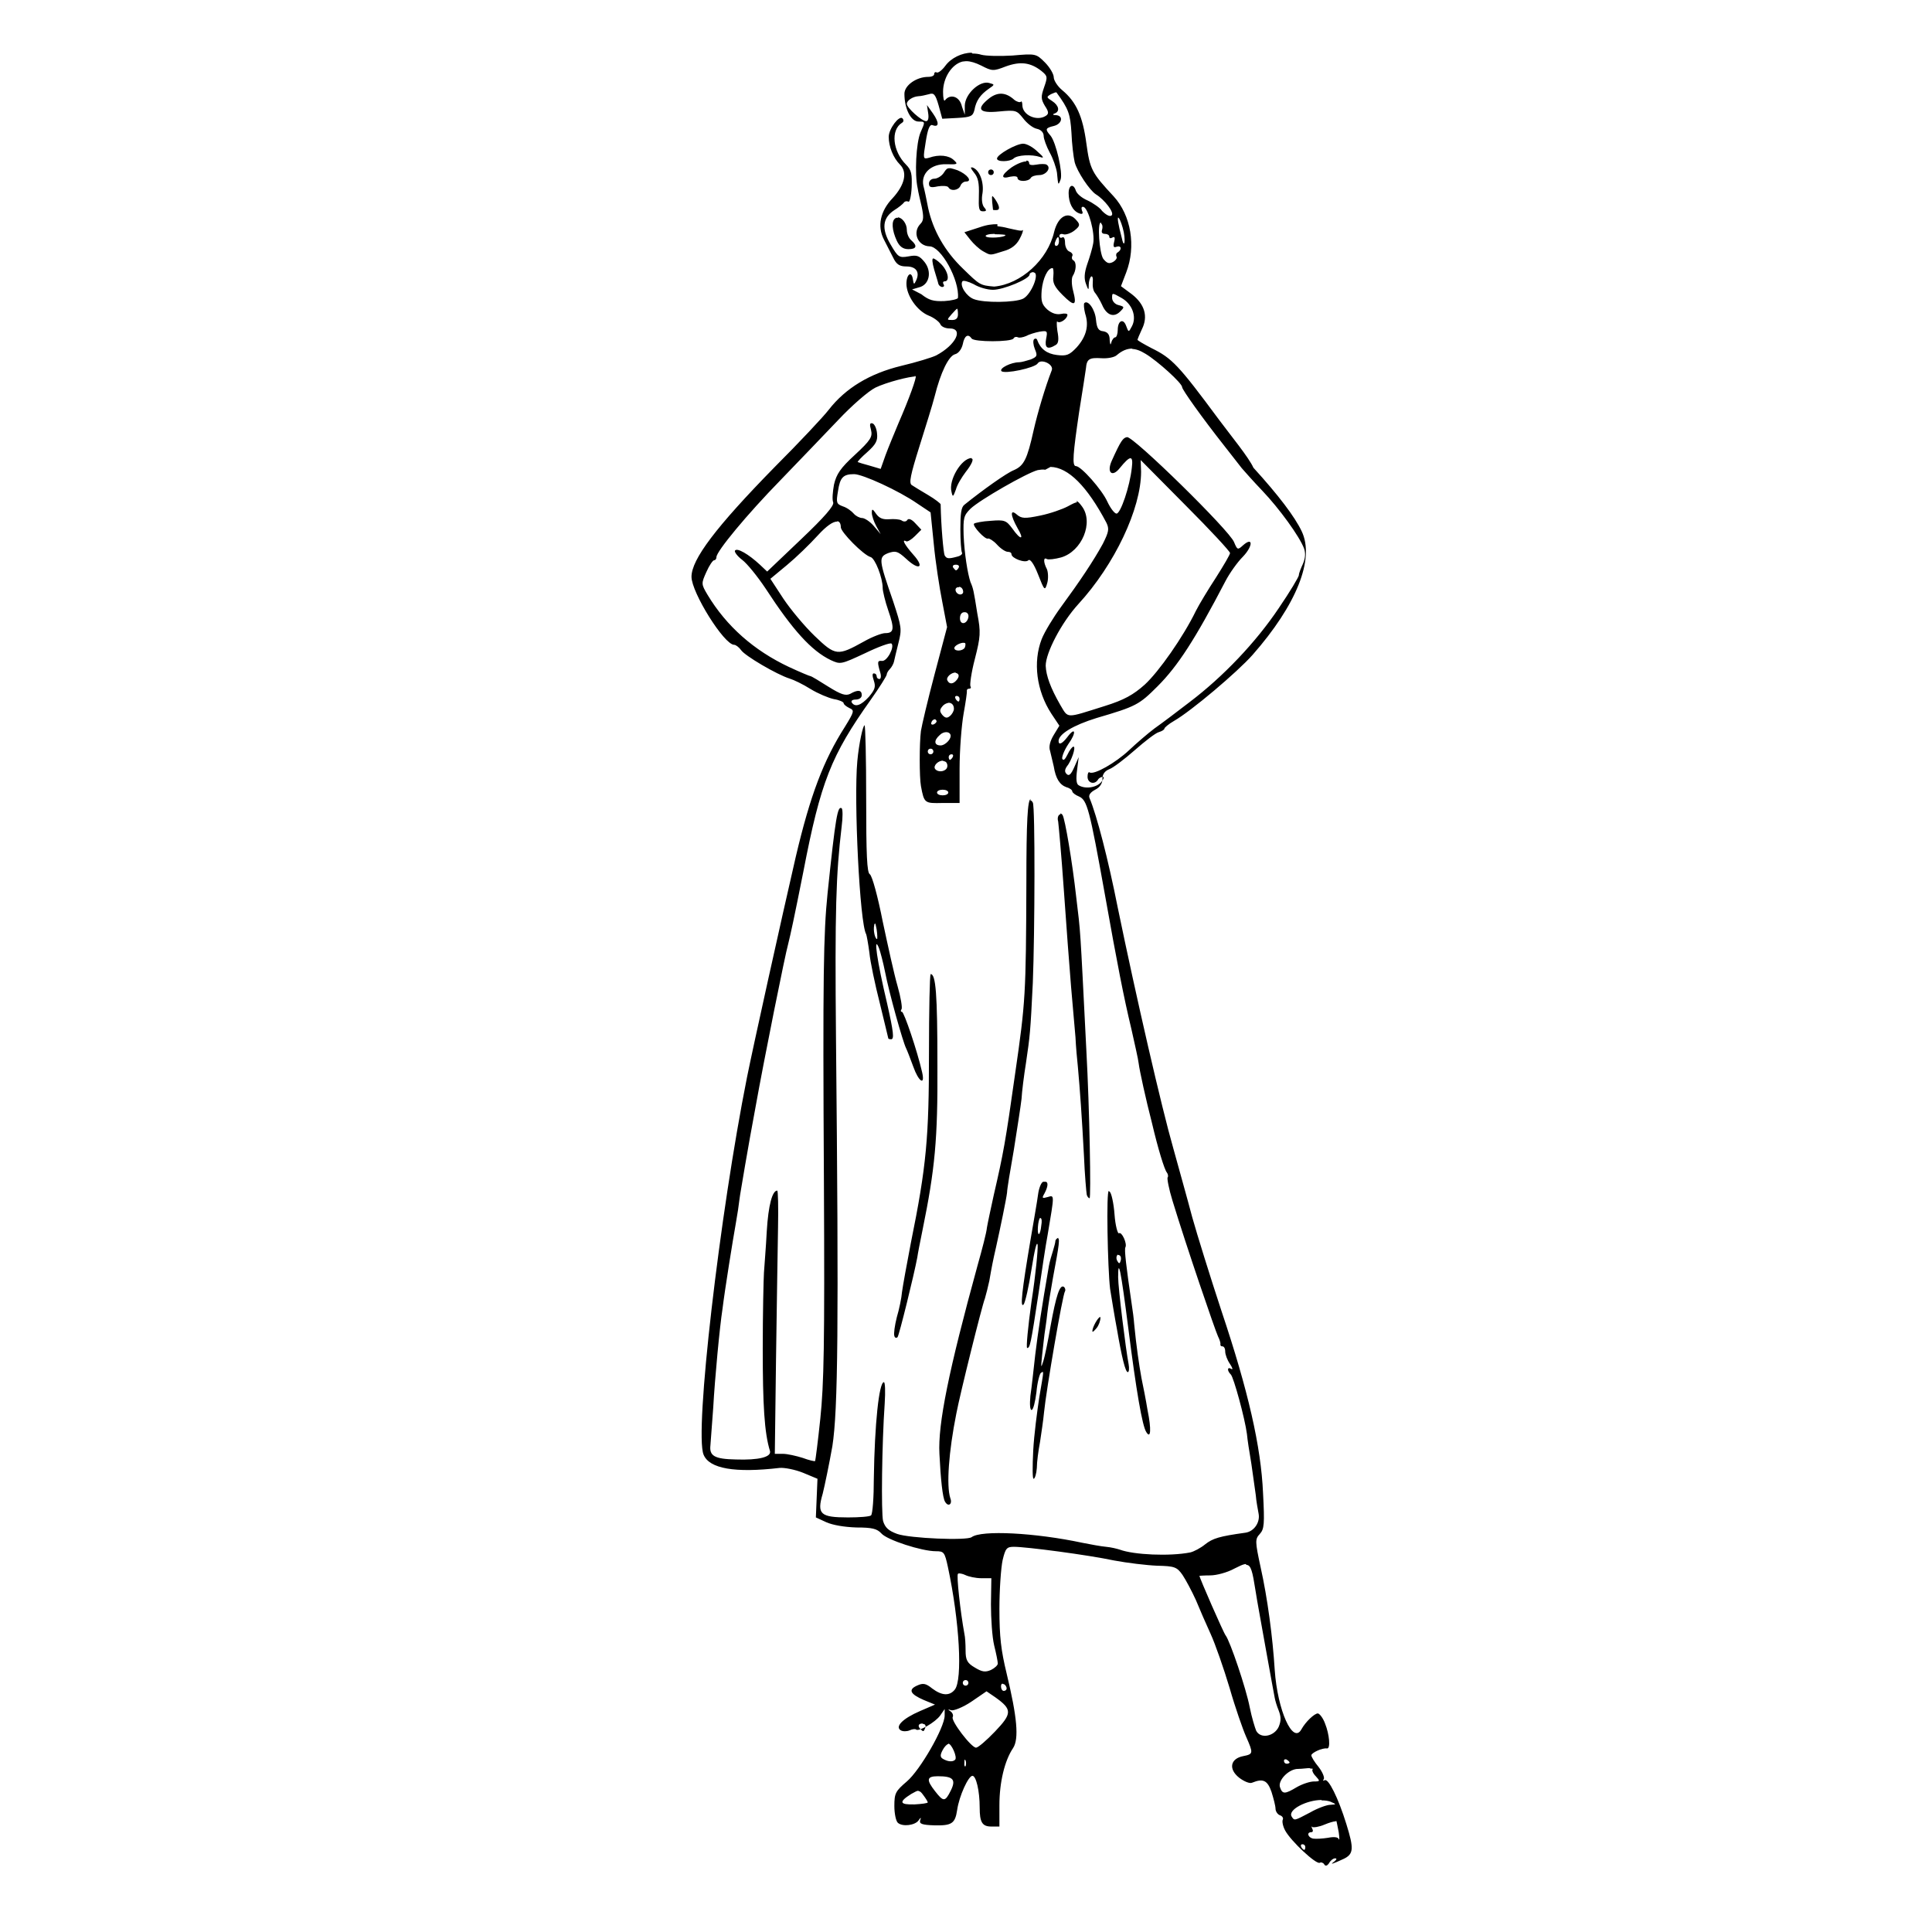 <?xml version="1.0" encoding="UTF-8" standalone="no"?>
<!-- Created with Inkscape (http://www.inkscape.org/) -->
<svg xmlns:dc="http://purl.org/dc/elements/1.1/" xmlns:cc="http://creativecommons.org/ns#" xmlns:rdf="http://www.w3.org/1999/02/22-rdf-syntax-ns#" xmlns:svg="http://www.w3.org/2000/svg" xmlns="http://www.w3.org/2000/svg" version="1.1" width="100%" height="100%" viewBox="0 0 48 48" id="svg10493">
<defs id="defs10495" />
<path d="m 24.14,1.31 c -0.24,0.00 -0.51,0.13 -0.65,0.32 -0.08,0.11 -0.18,0.19 -0.22,0.17 -0.03,-0.02 -0.06,-0.00 -0.06,0.04 0,0.04 -0.06,0.07 -0.15,0.07 -0.29,0 -0.59,0.21 -0.59,0.42 0,0.37 0.16,0.69 0.35,0.69 0.17,0 0.17,0.00 0.05,0.27 -0.11,0.26 -0.15,1.04 -0.07,1.39 0.01,0.08 0.06,0.29 0.10,0.46 0.05,0.24 0.05,0.34 -0.03,0.42 -0.21,0.21 -0.07,0.55 0.22,0.56 0.29,0.00 0.75,0.84 0.71,1.28 -0.00,0.03 -0.16,0.07 -0.34,0.08 -0.27,0.01 -0.38,-0.02 -0.57,-0.17 L 22.66,7.19 22.83,7.14 C 23.09,7.08 23.16,6.75 22.97,6.51 22.84,6.35 22.78,6.33 22.57,6.37 22.34,6.41 22.31,6.39 22.13,6.08 21.89,5.68 21.93,5.41 22.22,5.22 c 0.10,-0.06 0.21,-0.15 0.24,-0.19 0.02,-0.03 0.07,-0.04 0.11,-0.02 0.03,0.02 0.07,-0.14 0.08,-0.36 0.01,-0.32 -0.00,-0.42 -0.14,-0.56 -0.33,-0.33 -0.39,-0.86 -0.10,-1.04 0.04,-0.02 0.05,-0.07 0.01,-0.11 -0.08,-0.08 -0.34,0.26 -0.34,0.46 0,0.24 0.11,0.52 0.28,0.69 0.19,0.19 0.12,0.50 -0.18,0.83 -0.31,0.32 -0.39,0.70 -0.22,1.03 0.06,0.12 0.17,0.33 0.23,0.45 0.08,0.17 0.16,0.22 0.33,0.22 0.24,0 0.34,0.14 0.24,0.35 -0.05,0.11 -0.06,0.10 -0.08,-0.03 -0.03,-0.22 -0.16,-0.13 -0.16,0.11 4.1e-4,0.29 0.26,0.67 0.55,0.79 0.13,0.05 0.26,0.15 0.29,0.21 0.02,0.06 0.12,0.11 0.23,0.11 0.36,0 0.16,0.41 -0.33,0.67 -0.10,0.05 -0.49,0.17 -0.87,0.26 -0.78,0.19 -1.38,0.55 -1.80,1.09 -0.13,0.17 -0.73,0.81 -1.34,1.42 -1.47,1.50 -2.07,2.30 -2.07,2.73 1.49e-4,0.39 0.81,1.69 1.06,1.69 0.04,0 0.12,0.06 0.17,0.13 0.09,0.14 0.89,0.61 1.21,0.71 0.10,0.03 0.33,0.14 0.52,0.26 0.18,0.11 0.44,0.22 0.58,0.25 0.13,0.02 0.24,0.07 0.24,0.10 0,0.03 0.06,0.08 0.14,0.12 0.13,0.06 0.13,0.08 -0.11,0.47 -0.53,0.83 -0.86,1.70 -1.22,3.23 -0.36,1.56 -1.06,4.72 -1.21,5.47 -0.68,3.41 -1.31,8.83 -1.08,9.38 0.14,0.35 0.78,0.46 1.89,0.33 0.12,-0.01 0.38,0.04 0.58,0.12 l 0.36,0.15 -0.02,0.48 -0.02,0.48 0.26,0.12 c 0.16,0.07 0.44,0.12 0.75,0.13 0.39,0.00 0.51,0.03 0.62,0.15 0.14,0.16 1.00,0.44 1.35,0.44 0.20,0 0.22,0.02 0.30,0.39 0.29,1.35 0.37,2.81 0.17,3.05 -0.13,0.16 -0.32,0.15 -0.56,-0.03 -0.16,-0.13 -0.23,-0.14 -0.38,-0.07 -0.22,0.10 -0.17,0.21 0.18,0.36 l 0.27,0.11 -0.37,0.16 c -0.44,0.19 -0.63,0.39 -0.48,0.48 0.05,0.03 0.15,0.03 0.22,-0.00 0.06,-0.03 0.14,-0.04 0.16,-0.02 0.06,0.06 0.48,-0.18 0.60,-0.35 l 0.11,-0.16 0,0.16 c 0,0.30 -0.61,1.36 -0.94,1.64 -0.28,0.24 -0.31,0.29 -0.31,0.61 0,0.19 0.04,0.38 0.09,0.42 0.12,0.10 0.42,0.06 0.51,-0.06 0.06,-0.09 0.07,-0.08 0.04,0.00 -0.02,0.08 0.04,0.11 0.35,0.12 0.43,0.01 0.52,-0.04 0.57,-0.38 0.05,-0.35 0.28,-0.85 0.38,-0.85 0.09,0 0.18,0.37 0.18,0.79 0.00,0.36 0.06,0.47 0.29,0.47 l 0.20,0 0.00,-0.53 c 0.00,-0.57 0.13,-1.11 0.34,-1.42 0.15,-0.23 0.10,-0.77 -0.16,-1.85 -0.14,-0.58 -0.18,-0.91 -0.18,-1.61 0.00,-0.48 0.04,-1.03 0.08,-1.21 0.07,-0.29 0.10,-0.33 0.28,-0.33 0.31,0 1.83,0.20 2.49,0.34 0.32,0.06 0.81,0.12 1.07,0.13 0.43,0.01 0.49,0.03 0.63,0.23 0.08,0.12 0.23,0.40 0.33,0.62 0.09,0.22 0.26,0.61 0.37,0.85 0.11,0.24 0.32,0.84 0.47,1.34 0.14,0.49 0.33,1.03 0.41,1.21 0.18,0.41 0.18,0.43 -0.07,0.48 -0.32,0.06 -0.38,0.32 -0.10,0.54 0.12,0.09 0.26,0.15 0.32,0.12 0.27,-0.11 0.38,-0.06 0.48,0.23 0.05,0.16 0.10,0.35 0.10,0.42 5.95e-4,0.06 0.05,0.14 0.11,0.16 0.06,0.02 0.09,0.07 0.07,0.11 -0.02,0.04 0.00,0.16 0.06,0.27 0.14,0.26 0.77,0.85 0.86,0.80 0.03,-0.02 0.09,-0.00 0.11,0.04 0.03,0.05 0.07,0.04 0.12,-0.03 0.03,-0.06 0.10,-0.12 0.15,-0.12 0.05,7.27e-4 0.04,0.03 -0.02,0.08 -0.13,0.09 -0.04,0.06 0.24,-0.07 0.24,-0.12 0.25,-0.25 0.06,-0.86 -0.20,-0.65 -0.45,-1.15 -0.54,-1.09 -0.04,0.02 -0.05,0.01 -0.02,-0.03 0.02,-0.04 -0.03,-0.17 -0.13,-0.30 -0.10,-0.12 -0.18,-0.25 -0.18,-0.29 0,-0.06 0.27,-0.19 0.39,-0.17 0.09,0.01 0.06,-0.35 -0.05,-0.62 -0.05,-0.14 -0.14,-0.25 -0.18,-0.25 -0.08,0 -0.30,0.20 -0.41,0.40 -0.21,0.37 -0.59,-0.47 -0.66,-1.48 -0.05,-0.81 -0.18,-1.79 -0.35,-2.55 -0.14,-0.65 -0.14,-0.70 -0.02,-0.83 0.11,-0.12 0.12,-0.25 0.08,-1.01 -0.05,-1.16 -0.37,-2.55 -1.03,-4.52 -0.28,-0.85 -0.61,-1.91 -0.73,-2.34 -0.11,-0.42 -0.33,-1.20 -0.47,-1.71 -0.29,-1.01 -0.92,-3.75 -1.38,-5.98 -0.24,-1.21 -0.52,-2.29 -0.70,-2.72 -0.03,-0.07 0.01,-0.14 0.14,-0.21 0.12,-0.06 0.18,-0.16 0.18,-0.27 0,-0.11 0.05,-0.19 0.17,-0.24 0.09,-0.03 0.38,-0.25 0.63,-0.47 0.25,-0.22 0.52,-0.43 0.60,-0.45 0.07,-0.02 0.14,-0.06 0.14,-0.09 0,-0.02 0.10,-0.11 0.24,-0.19 0.42,-0.24 1.57,-1.21 1.95,-1.64 1.09,-1.24 1.55,-2.38 1.22,-3.07 -0.17,-0.36 -0.58,-0.90 -1.20,-1.58 C 31.03,11.37 30.57,10.81 30.28,10.42 29.28,9.07 29.12,8.90 28.61,8.65 28.42,8.55 28.26,8.46 28.26,8.44 c 0,-0.01 0.05,-0.13 0.11,-0.26 0.16,-0.32 0.07,-0.62 -0.25,-0.87 L 27.85,7.11 27.98,6.77 C 28.23,6.12 28.10,5.35 27.67,4.88 27.12,4.29 27.08,4.21 26.99,3.56 26.90,2.89 26.74,2.53 26.39,2.24 26.28,2.15 26.18,2.00 26.18,1.92 c 0,-0.08 -0.10,-0.25 -0.22,-0.37 -0.22,-0.22 -0.23,-0.22 -0.81,-0.17 -0.32,0.02 -0.66,0.01 -0.77,-0.02 -0.06,-0.02 -0.14,-0.03 -0.22,-0.03 z m -0.13,0.21 c 0.10,0.00 0.23,0.04 0.37,0.11 0.27,0.14 0.30,0.14 0.61,0.02 0.36,-0.13 0.61,-0.10 0.88,0.11 0.16,0.13 0.16,0.15 0.07,0.41 -0.08,0.23 -0.08,0.29 0.02,0.46 0.10,0.15 0.10,0.20 0.02,0.25 -0.22,0.14 -0.58,-0.02 -0.58,-0.27 0,-0.07 -0.02,-0.11 -0.04,-0.08 -0.02,0.02 -0.10,0.00 -0.16,-0.05 -0.21,-0.19 -0.41,-0.20 -0.62,-0.04 -0.34,0.27 -0.26,0.38 0.24,0.33 0.42,-0.04 0.44,-0.03 0.60,0.17 0.09,0.12 0.24,0.24 0.34,0.26 0.10,0.02 0.17,0.09 0.17,0.18 0,0.07 0.07,0.26 0.15,0.41 0.08,0.14 0.16,0.37 0.18,0.50 0.03,0.32 0.03,0.33 0.09,0.17 0.06,-0.16 -0.11,-0.92 -0.25,-1.09 -0.14,-0.16 -0.13,-0.19 0.08,-0.24 0.21,-0.05 0.25,-0.26 0.05,-0.27 -0.07,-0.00 -0.09,-0.02 -0.03,-0.04 0.14,-0.05 0.11,-0.20 -0.06,-0.31 -0.14,-0.09 -0.15,-0.10 -0.03,-0.17 0.07,-0.03 0.13,-0.06 0.14,-0.04 0.30,0.41 0.34,0.53 0.37,1.00 0.01,0.27 0.05,0.60 0.08,0.73 0.06,0.23 0.37,0.70 0.53,0.80 0.21,0.13 0.46,0.45 0.39,0.52 -0.04,0.04 -0.13,-0.00 -0.24,-0.11 C 27.34,5.17 27.15,5.04 27.02,4.98 26.88,4.92 26.76,4.82 26.73,4.74 c -0.06,-0.19 -0.18,-0.15 -0.18,0.06 0,0.24 0.10,0.44 0.26,0.50 0.08,0.03 0.11,0.01 0.07,-0.07 -0.02,-0.07 -0.01,-0.10 0.04,-0.09 0.12,0.04 0.29,0.65 0.24,0.91 -0.02,0.12 -0.09,0.35 -0.15,0.52 -0.07,0.21 -0.08,0.35 -0.03,0.48 0.06,0.17 0.07,0.17 0.07,0.02 0.00,-0.08 0.03,-0.18 0.06,-0.20 0.03,-0.02 0.05,0.04 0.04,0.14 -0.01,0.10 0.01,0.22 0.06,0.27 0.04,0.05 0.12,0.18 0.17,0.29 0.11,0.26 0.29,0.33 0.45,0.17 0.11,-0.11 0.11,-0.12 -0.04,-0.16 -0.09,-0.02 -0.16,-0.10 -0.16,-0.18 0,-0.13 0.00,-0.13 0.23,-0.00 0.27,0.15 0.39,0.47 0.26,0.71 -0.08,0.15 -0.08,0.15 -0.14,-0.01 -0.07,-0.20 -0.21,-0.14 -0.21,0.10 0,0.09 -0.03,0.18 -0.06,0.18 -0.03,0 -0.08,0.05 -0.10,0.13 -0.02,0.08 -0.03,0.05 -0.04,-0.06 -0.00,-0.14 -0.05,-0.20 -0.16,-0.22 -0.12,-0.01 -0.16,-0.08 -0.18,-0.28 -0.02,-0.26 -0.20,-0.51 -0.29,-0.42 -0.02,0.02 -0.01,0.14 0.02,0.26 0.10,0.30 0.03,0.57 -0.21,0.84 -0.18,0.19 -0.25,0.22 -0.49,0.19 -0.25,-0.03 -0.41,-0.15 -0.49,-0.37 -0.01,-0.04 -0.05,-0.05 -0.08,-0.02 -0.03,0.03 -0.02,0.14 0.02,0.24 0.07,0.17 0.06,0.19 -0.10,0.26 -0.10,0.03 -0.23,0.07 -0.29,0.07 -0.20,0 -0.50,0.15 -0.44,0.22 0.08,0.08 0.83,-0.08 0.90,-0.19 0.08,-0.13 0.41,0.02 0.35,0.17 -0.16,0.41 -0.35,1.05 -0.45,1.49 -0.16,0.72 -0.24,0.88 -0.49,0.99 -0.18,0.07 -0.77,0.49 -1.23,0.86 -0.08,0.06 -0.10,0.22 -0.10,0.61 0.00,0.28 0.02,0.55 0.04,0.58 0.02,0.03 -0.03,0.08 -0.12,0.10 -0.22,0.06 -0.26,0.05 -0.31,-0.03 -0.03,-0.06 -0.09,-0.72 -0.10,-1.27 -6.78e-4,-0.02 -0.14,-0.13 -0.31,-0.23 -0.17,-0.10 -0.35,-0.21 -0.41,-0.25 -0.07,-0.05 -0.03,-0.25 0.19,-0.95 0.15,-0.48 0.33,-1.05 0.38,-1.25 0.15,-0.60 0.35,-1.01 0.51,-1.05 0.08,-0.02 0.16,-0.12 0.19,-0.25 0.04,-0.21 0.13,-0.27 0.22,-0.14 0.06,0.09 0.98,0.09 1.04,-0.00 0.02,-0.04 0.07,-0.05 0.11,-0.03 0.03,0.02 0.13,0.00 0.20,-0.03 0.07,-0.04 0.23,-0.09 0.34,-0.11 0.19,-0.03 0.20,-0.02 0.16,0.18 -0.04,0.22 0.03,0.28 0.24,0.15 0.07,-0.04 0.08,-0.14 0.04,-0.35 -0.02,-0.15 -0.02,-0.26 0.00,-0.23 0.06,0.06 0.25,-0.07 0.25,-0.17 0,-0.03 -0.07,-0.04 -0.16,-0.02 -0.11,0.02 -0.22,-0.01 -0.34,-0.11 -0.14,-0.13 -0.16,-0.21 -0.14,-0.48 0.03,-0.30 0.15,-0.55 0.27,-0.55 0.02,0 0.03,0.09 0.02,0.20 -0.02,0.16 0.02,0.26 0.23,0.47 0.30,0.30 0.36,0.27 0.26,-0.11 -0.04,-0.15 -0.04,-0.31 -0.01,-0.36 0.09,-0.14 0.10,-0.34 0.02,-0.39 -0.04,-0.02 -0.05,-0.07 -0.03,-0.11 0.02,-0.03 -0.00,-0.08 -0.07,-0.11 -0.06,-0.02 -0.11,-0.12 -0.11,-0.22 0,-0.10 -0.03,-0.16 -0.07,-0.13 -0.04,0.02 -0.07,0.00 -0.07,-0.04 0,-0.04 0.04,-0.06 0.10,-0.04 0.05,0.02 0.18,-0.02 0.27,-0.09 0.14,-0.11 0.15,-0.15 0.06,-0.25 -0.20,-0.25 -0.46,-0.12 -0.56,0.28 -0.16,0.70 -0.83,1.30 -1.49,1.36 C 24.35,7.09 24.34,7.08 23.93,6.68 23.47,6.24 23.18,5.72 23.06,5.17 23.02,4.96 22.97,4.72 22.94,4.61 c -0.06,-0.30 0.19,-0.54 0.57,-0.53 0.28,0.01 0.30,0.00 0.19,-0.10 -0.12,-0.12 -0.37,-0.15 -0.62,-0.06 -0.15,0.04 -0.15,0.03 -0.08,-0.40 0.05,-0.32 0.10,-0.44 0.17,-0.41 0.16,0.06 0.17,-0.06 0.01,-0.29 l -0.15,-0.21 0.03,0.20 c 0.02,0.12 1.94e-4,0.20 -0.05,0.20 -0.11,0 -0.48,-0.33 -0.48,-0.43 0,-0.08 0.14,-0.18 0.29,-0.19 0.06,-0.00 0.18,-0.03 0.26,-0.05 0.12,-0.04 0.16,-0.00 0.24,0.28 l 0.09,0.33 0.38,-0.02 c 0.33,-0.02 0.38,-0.04 0.42,-0.20 0.04,-0.23 0.15,-0.38 0.35,-0.52 0.16,-0.11 0.16,-0.11 0.01,-0.15 -0.23,-0.06 -0.59,0.27 -0.60,0.56 l -0.00,0.23 -0.07,-0.20 C 23.84,2.38 23.60,2.33 23.48,2.49 23.45,2.53 23.43,2.44 23.43,2.28 23.43,1.94 23.64,1.60 23.91,1.53 c 0.02,-0.00 0.06,-0.01 0.09,-0.01 z m 1.41,2.05 c -0.17,0 -0.65,0.27 -0.65,0.37 0,0.09 0.32,0.08 0.41,-0.00 0.09,-0.09 0.45,-0.11 0.66,-0.04 0.11,0.04 0.09,0.00 -0.06,-0.13 C 25.67,3.66 25.51,3.57 25.42,3.57 z m 0.08,0.44 c -0.08,-0.00 -0.22,0.05 -0.37,0.15 -0.26,0.19 -0.28,0.30 -0.03,0.23 0.11,-0.02 0.18,-0.01 0.18,0.03 0,0.10 0.27,0.10 0.33,0.00 0.02,-0.04 0.12,-0.07 0.21,-0.07 0.17,0 0.31,-0.18 0.18,-0.26 -0.03,-0.02 -0.15,-0.02 -0.25,0.00 -0.11,0.02 -0.18,0.01 -0.18,-0.03 0,-0.04 -0.02,-0.07 -0.07,-0.07 z m -1.37,0.15 c -0.02,0.00 -0.00,0.04 0.07,0.13 0.10,0.12 0.13,0.25 0.12,0.56 -0.01,0.33 0.00,0.40 0.10,0.40 0.09,0 0.10,-0.02 0.03,-0.10 -0.05,-0.06 -0.07,-0.20 -0.04,-0.35 0.04,-0.27 -0.07,-0.58 -0.25,-0.64 -0.02,-0.00 -0.03,-0.00 -0.04,-0.00 z m -0.55,0.02 c -0.05,0.00 -0.08,0.03 -0.13,0.11 -0.05,0.08 -0.16,0.15 -0.24,0.15 -0.07,0 -0.13,0.05 -0.13,0.12 0,0.09 0.04,0.11 0.22,0.07 0.12,-0.02 0.24,-0.01 0.26,0.02 0.06,0.11 0.25,0.08 0.30,-0.03 0.02,-0.06 0.08,-0.11 0.14,-0.11 0.17,0 0.03,-0.18 -0.21,-0.28 -0.08,-0.03 -0.13,-0.04 -0.17,-0.05 -0.00,-8e-4 -0.01,-9.44e-4 -0.02,-4.46e-4 z m 1.04,0.03 c -0.04,0 -0.07,0.03 -0.07,0.07 0,0.04 0.03,0.07 0.07,0.07 0.04,0 0.07,-0.03 0.07,-0.07 0,-0.04 -0.03,-0.07 -0.07,-0.07 z m 0.03,0.68 c -0.01,0.00 -0.00,0.04 7.28e-4,0.13 0.01,0.09 0.02,0.18 0.02,0.19 0.00,0.01 0.04,0.01 0.08,0.01 0.10,0 0.09,-0.09 -0.02,-0.26 -0.04,-0.06 -0.07,-0.09 -0.08,-0.09 z m -2.34,0.52 c -0.00,-5.95e-4 -0.01,-5.20e-4 -0.02,1.49e-4 -0.01,0.00 -0.03,0.00 -0.04,0.01 -0.11,0.06 -0.09,0.30 0.03,0.56 0.07,0.15 0.16,0.21 0.29,0.21 0.20,0 0.23,-0.08 0.07,-0.22 -0.06,-0.05 -0.11,-0.16 -0.11,-0.26 0,-0.15 -0.11,-0.30 -0.22,-0.31 z m 5.47,0.00 c 0.00,9.44e-4 0.01,0.00 0.02,0.01 0.03,0.04 0.09,0.20 0.12,0.35 0.05,0.28 0.00,0.39 -0.05,0.14 -0.09,-0.34 -0.12,-0.52 -0.08,-0.51 z m -3.00,0.16 c -0.13,-0.00 -0.25,0.01 -0.45,0.08 l -0.37,0.12 0.15,0.19 c 0.08,0.10 0.22,0.23 0.31,0.28 0.20,0.11 0.16,0.11 0.51,0.00 0.19,-0.05 0.32,-0.15 0.40,-0.30 0.06,-0.11 0.10,-0.22 0.08,-0.23 C 25.41,5.76 25.24,5.71 25.05,5.67 24.94,5.64 24.86,5.63 24.78,5.62 z m 2.59,0.00 c 0.00,2.98e-4 0.00,0.00 0.00,0.00 0.02,0.01 0.03,0.08 0.01,0.14 -0.02,0.06 0.00,0.10 0.07,0.10 0.06,0 0.11,0.03 0.11,0.07 0,0.04 0.03,0.05 0.08,0.02 0.05,-0.03 0.07,-0.00 0.04,0.11 -0.03,0.12 -0.01,0.15 0.06,0.12 0.12,-0.04 0.14,0.07 0.03,0.14 -0.04,0.02 -0.05,0.07 -0.03,0.11 0.02,0.03 -0.02,0.09 -0.09,0.13 -0.10,0.05 -0.15,0.03 -0.24,-0.08 -0.10,-0.15 -0.15,-0.91 -0.06,-0.90 z m -2.65,0.25 c 0.14,0 0.26,0.01 0.26,0.02 0,0.06 -0.45,0.09 -0.49,0.03 -0.02,-0.03 0.08,-0.06 0.22,-0.06 z m 1.57,0.07 c 0.01,0 0.02,0.05 0.02,0.11 0,0.06 -0.03,0.11 -0.07,0.11 -0.03,0 -0.05,-0.05 -0.02,-0.11 0.02,-0.06 0.05,-0.11 0.07,-0.11 z m -3.09,0.53 c -0.00,-8.00e-4 -0.01,-6.69e-4 -0.01,1.49e-4 -0.04,0.00 -0.03,0.10 0.02,0.28 0.04,0.14 0.09,0.29 0.10,0.34 0.01,0.05 0.06,0.09 0.10,0.09 0.04,0 0.06,-0.03 0.03,-0.07 -0.02,-0.04 -0.01,-0.07 0.03,-0.07 0.14,0 0.08,-0.27 -0.10,-0.44 -0.08,-0.08 -0.15,-0.12 -0.18,-0.13 z m 2.48,0.35 c 0.16,0 -0.05,0.54 -0.26,0.65 -0.20,0.10 -0.98,0.11 -1.23,0.01 -0.18,-0.07 -0.35,-0.33 -0.28,-0.44 0.02,-0.03 0.14,-0.00 0.28,0.07 0.13,0.08 0.34,0.14 0.48,0.14 0.26,2.97e-4 0.91,-0.27 0.91,-0.38 0,-0.03 0.04,-0.06 0.10,-0.06 z M 23.78,7.67 c 0.01,0 0.02,0.06 0.02,0.14 0,0.09 -0.04,0.14 -0.14,0.14 -0.14,0 -0.14,-0.00 -0.02,-0.14 0.07,-0.08 0.13,-0.14 0.14,-0.14 z m 4.34,1.00 c 0.10,0.00 0.21,0.04 0.34,0.12 0.30,0.18 0.91,0.73 0.91,0.83 0,0.06 0.49,0.75 1.05,1.46 0.17,0.22 0.37,0.47 0.43,0.55 0.06,0.07 0.29,0.33 0.51,0.56 0.42,0.44 0.93,1.14 1.04,1.44 0.04,0.12 0.03,0.24 -0.03,0.38 -0.05,0.11 -0.10,0.23 -0.10,0.28 0,0.04 -0.22,0.41 -0.50,0.82 -0.57,0.85 -1.38,1.70 -2.21,2.33 -0.31,0.24 -0.71,0.54 -0.88,0.66 -0.16,0.12 -0.45,0.37 -0.63,0.54 -0.33,0.31 -0.87,0.62 -0.98,0.55 -0.03,-0.02 -0.05,0.03 -0.05,0.11 0,0.15 0.17,0.21 0.26,0.07 0.02,-0.04 0.08,-0.07 0.12,-0.07 0.04,0 0.02,0.06 -0.04,0.13 -0.12,0.14 -0.40,0.18 -0.56,0.08 -0.06,-0.03 -0.07,-0.16 -0.04,-0.38 l 0.04,-0.32 -0.11,0.25 c -0.08,0.18 -0.13,0.23 -0.19,0.17 -0.05,-0.05 -0.05,-0.10 1.49e-4,-0.18 0.12,-0.14 0.24,-0.50 0.17,-0.50 -0.03,0 -0.10,0.09 -0.15,0.20 -0.06,0.12 -0.10,0.16 -0.13,0.10 -0.01,-0.05 0.05,-0.21 0.15,-0.36 0.21,-0.29 0.18,-0.45 -0.02,-0.18 -0.13,0.17 -0.22,0.21 -0.22,0.10 0,-0.17 0.36,-0.39 0.94,-0.57 0.99,-0.29 1.06,-0.33 1.52,-0.79 0.50,-0.50 0.93,-1.16 1.69,-2.62 0.10,-0.19 0.29,-0.46 0.43,-0.60 0.25,-0.26 0.26,-0.51 0.00,-0.28 -0.13,0.12 -0.14,0.11 -0.22,-0.08 -0.10,-0.28 -2.51,-2.64 -2.66,-2.61 -0.10,0.02 -0.15,0.08 -0.38,0.59 -0.13,0.29 0.01,0.42 0.20,0.18 0.26,-0.32 0.34,-0.33 0.30,-0.01 -0.05,0.47 -0.28,1.14 -0.38,1.14 -0.05,0 -0.15,-0.13 -0.23,-0.30 -0.13,-0.29 -0.65,-0.88 -0.78,-0.88 -0.10,0 -0.07,-0.32 0.08,-1.34 0.08,-0.51 0.16,-1.00 0.17,-1.09 0.02,-0.23 0.08,-0.27 0.39,-0.25 0.14,0.01 0.32,-0.02 0.38,-0.08 0.13,-0.11 0.25,-0.16 0.39,-0.16 z m -5.42,0.66 c 0.02,8.72e-4 0.04,0.00 0.05,0.01 0.03,0.03 -0.16,0.56 -0.43,1.18 -0.10,0.24 -0.25,0.60 -0.32,0.79 l -0.12,0.34 -0.27,-0.08 c -0.15,-0.04 -0.28,-0.08 -0.30,-0.09 -0.01,-0.01 0.09,-0.12 0.24,-0.25 0.21,-0.19 0.26,-0.28 0.24,-0.46 -0.01,-0.12 -0.06,-0.23 -0.11,-0.25 -0.07,-0.02 -0.08,0.02 -0.04,0.16 0.04,0.17 -0.00,0.25 -0.40,0.62 -0.36,0.33 -0.46,0.48 -0.52,0.74 -0.03,0.17 -0.05,0.37 -0.02,0.44 0.03,0.08 -0.21,0.36 -0.80,0.92 l -0.84,0.80 -0.18,-0.17 c -0.28,-0.26 -0.57,-0.43 -0.62,-0.35 -0.02,0.03 0.06,0.14 0.18,0.23 0.12,0.09 0.38,0.41 0.58,0.71 0.67,1.03 1.14,1.55 1.62,1.78 0.24,0.11 0.25,0.11 0.85,-0.17 0.33,-0.16 0.63,-0.27 0.66,-0.24 0.08,0.08 -0.11,0.45 -0.24,0.43 -0.11,-0.01 -0.12,0.02 -0.04,0.29 0.03,0.10 0.01,0.16 -0.02,0.16 -0.04,0 -0.07,-0.03 -0.07,-0.07 0,-0.04 -0.03,-0.07 -0.07,-0.07 -0.04,0 -0.04,0.06 -0.00,0.18 0.05,0.15 0.03,0.22 -0.12,0.40 -0.20,0.22 -0.35,0.27 -0.43,0.14 -0.02,-0.04 0.02,-0.07 0.10,-0.07 0.08,0 0.15,-0.04 0.15,-0.11 0,-0.13 -0.10,-0.14 -0.29,-0.03 -0.11,0.05 -0.22,0.02 -0.54,-0.18 -0.22,-0.14 -0.42,-0.26 -0.44,-0.26 -0.02,0 -0.26,-0.10 -0.54,-0.23 -0.87,-0.41 -1.55,-1.01 -2.02,-1.79 -0.16,-0.27 -0.16,-0.28 -0.03,-0.57 0.07,-0.16 0.16,-0.29 0.19,-0.29 0.03,0 0.06,-0.03 0.06,-0.08 0,-0.14 0.75,-1.05 1.60,-1.92 0.45,-0.47 1.10,-1.14 1.43,-1.49 0.33,-0.35 0.74,-0.71 0.92,-0.80 0.27,-0.13 0.84,-0.28 1.03,-0.28 z m 1.44,2.05 c -0.25,0 -0.58,0.55 -0.50,0.84 0.03,0.14 0.04,0.13 0.11,-0.06 0.03,-0.12 0.15,-0.31 0.24,-0.43 0.15,-0.19 0.22,-0.34 0.14,-0.34 z m 4.20,0.05 1.11,1.12 c 0.61,0.61 1.11,1.15 1.11,1.19 0,0.04 -0.16,0.31 -0.35,0.61 -0.19,0.29 -0.42,0.67 -0.50,0.83 -0.31,0.64 -0.92,1.51 -1.27,1.83 -0.28,0.25 -0.51,0.38 -0.99,0.53 -0.99,0.31 -0.90,0.32 -1.11,-0.03 -0.24,-0.42 -0.35,-0.72 -0.36,-0.97 -0.00,-0.32 0.39,-1.07 0.81,-1.53 0.90,-0.98 1.56,-2.37 1.56,-3.29 z m -2.24,0.17 c 0.44,0.01 0.91,0.48 1.39,1.39 0.07,0.15 0.06,0.22 -0.09,0.52 -0.23,0.42 -0.57,0.93 -1.04,1.57 -0.19,0.26 -0.41,0.62 -0.48,0.80 -0.22,0.57 -0.13,1.28 0.24,1.85 l 0.20,0.30 -0.14,0.23 c -0.09,0.15 -0.13,0.29 -0.09,0.40 0.02,0.09 0.06,0.26 0.09,0.38 0.05,0.31 0.15,0.46 0.32,0.52 0.08,0.02 0.14,0.07 0.14,0.10 0,0.03 0.07,0.09 0.17,0.13 0.20,0.09 0.26,0.31 0.64,2.43 0.31,1.74 0.47,2.56 0.66,3.35 0.08,0.36 0.17,0.75 0.18,0.85 0.02,0.17 0.18,0.90 0.33,1.48 0.15,0.64 0.31,1.16 0.37,1.23 0.03,0.04 0.04,0.10 0.02,0.12 -0.02,0.02 0.03,0.29 0.12,0.58 0.35,1.15 1.06,3.22 1.13,3.37 0.04,0.08 0.07,0.17 0.06,0.20 -0.00,0.03 0.01,0.05 0.05,0.05 0.04,0 0.07,0.05 0.07,0.13 0,0.07 0.05,0.21 0.12,0.31 0.06,0.09 0.08,0.15 0.03,0.12 -0.10,-0.06 -0.11,0.04 -0.01,0.14 0.07,0.07 0.35,1.09 0.40,1.48 0.01,0.12 0.06,0.45 0.11,0.74 0.04,0.28 0.09,0.63 0.11,0.78 0.01,0.14 0.05,0.35 0.07,0.46 0.04,0.21 -0.11,0.44 -0.33,0.47 -0.65,0.09 -0.81,0.14 -1.00,0.29 -0.11,0.09 -0.28,0.18 -0.37,0.20 -0.51,0.10 -1.40,0.06 -1.75,-0.07 -0.06,-0.02 -0.22,-0.06 -0.34,-0.07 -0.12,-0.01 -0.39,-0.06 -0.59,-0.10 -1.17,-0.25 -2.51,-0.32 -2.75,-0.14 -0.12,0.09 -1.54,0.03 -1.85,-0.08 -0.22,-0.08 -0.30,-0.16 -0.35,-0.32 -0.05,-0.21 -0.03,-1.91 0.04,-2.92 0.02,-0.31 0.01,-0.53 -0.02,-0.53 -0.12,0 -0.23,1.03 -0.25,2.39 -0.00,0.47 -0.03,0.89 -0.07,0.92 -0.03,0.03 -0.29,0.05 -0.57,0.05 -0.69,-5.96e-4 -0.78,-0.08 -0.63,-0.59 0.05,-0.20 0.16,-0.73 0.24,-1.18 0.14,-0.90 0.16,-2.99 0.09,-10.12 -0.03,-3.22 -0.00,-4.08 0.14,-5.27 0.03,-0.23 0.03,-0.44 -0.00,-0.46 -0.10,-0.06 -0.15,0.20 -0.35,2.12 -0.10,0.99 -0.12,2.01 -0.09,7.18 0.02,4.05 0.00,5.00 -0.09,5.87 -0.06,0.57 -0.12,1.04 -0.13,1.05 -0.01,0.01 -0.15,-0.02 -0.31,-0.08 -0.16,-0.05 -0.38,-0.10 -0.49,-0.10 l -0.20,-0.00 0.03,-2.36 c 0.02,-1.30 0.04,-2.77 0.05,-3.27 0.01,-0.50 0.00,-0.91 -0.02,-0.91 -0.12,0 -0.22,0.35 -0.26,1.01 -0.02,0.40 -0.06,0.86 -0.07,1.03 -0.01,0.16 -0.03,1.01 -0.03,1.89 -0.00,1.39 0.04,2.09 0.18,2.54 0.04,0.15 -0.28,0.23 -0.85,0.21 -0.53,-0.01 -0.66,-0.09 -0.63,-0.35 0.01,-0.11 0.04,-0.54 0.07,-0.94 0.04,-0.72 0.16,-2.00 0.23,-2.45 0.06,-0.49 0.26,-1.73 0.33,-2.12 0.04,-0.22 0.08,-0.49 0.09,-0.59 0.01,-0.10 0.08,-0.48 0.14,-0.85 0.06,-0.36 0.18,-1.02 0.26,-1.45 0.22,-1.23 0.74,-3.81 0.81,-4.05 0.06,-0.24 0.15,-0.65 0.38,-1.81 0.43,-2.23 0.69,-2.88 1.67,-4.26 0.22,-0.31 0.40,-0.60 0.40,-0.63 0,-0.03 0.03,-0.09 0.08,-0.14 0.04,-0.04 0.09,-0.13 0.10,-0.18 0.01,-0.05 0.06,-0.26 0.11,-0.46 0.09,-0.35 0.08,-0.40 -0.13,-1.04 -0.36,-1.04 -0.37,-1.10 -0.12,-1.20 0.18,-0.06 0.23,-0.05 0.44,0.14 0.33,0.31 0.47,0.22 0.18,-0.10 -0.22,-0.25 -0.30,-0.40 -0.17,-0.33 0.03,0.01 0.12,-0.04 0.21,-0.13 l 0.16,-0.16 -0.15,-0.16 c -0.09,-0.10 -0.17,-0.13 -0.20,-0.08 -0.02,0.04 -0.09,0.05 -0.14,0.01 -0.05,-0.03 -0.19,-0.04 -0.31,-0.03 -0.15,0.01 -0.24,-0.02 -0.32,-0.13 -0.09,-0.13 -0.11,-0.14 -0.11,-0.03 0,0.07 0.05,0.22 0.11,0.33 l 0.11,0.20 -0.17,-0.20 c -0.09,-0.11 -0.23,-0.20 -0.29,-0.20 -0.06,0 -0.16,-0.05 -0.21,-0.11 -0.05,-0.06 -0.17,-0.15 -0.27,-0.18 -0.16,-0.06 -0.17,-0.09 -0.12,-0.38 0.05,-0.34 0.13,-0.42 0.40,-0.42 0.21,-0.00 1.11,0.41 1.57,0.73 l 0.33,0.22 0.08,0.79 c 0.04,0.43 0.14,1.08 0.21,1.43 l 0.12,0.63 -0.31,1.17 c -0.17,0.64 -0.32,1.28 -0.34,1.41 -0.04,0.31 -0.04,1.15 4.39e-4,1.37 0.08,0.43 0.09,0.43 0.54,0.42 l 0.42,-0.00 0.00,-0.85 c 0.00,-0.47 0.05,-1.09 0.10,-1.37 0.05,-0.28 0.09,-0.54 0.08,-0.57 -0.00,-0.03 0.02,-0.05 0.06,-0.05 0.04,0 0.05,-0.03 0.03,-0.06 -0.02,-0.03 0.02,-0.34 0.11,-0.68 0.14,-0.55 0.15,-0.66 0.06,-1.13 -0.09,-0.57 -0.10,-0.62 -0.17,-0.78 -0.07,-0.21 -0.15,-0.70 -0.17,-1.17 -0.01,-0.42 -0.00,-0.48 0.17,-0.65 0.23,-0.22 1.40,-0.89 1.67,-0.96 0.06,-0.01 0.12,-0.02 0.19,-0.01 z m 0.66,0.88 c -0.04,-0.00 -0.10,0.03 -0.23,0.10 -0.13,0.07 -0.44,0.18 -0.69,0.23 -0.38,0.08 -0.46,0.07 -0.57,-0.02 -0.18,-0.16 -0.17,0.01 0.01,0.33 0.18,0.30 0.08,0.31 -0.13,0.01 -0.15,-0.20 -0.19,-0.22 -0.54,-0.19 -0.20,0.01 -0.39,0.05 -0.41,0.07 -0.05,0.05 0.28,0.41 0.35,0.37 0.02,-0.01 0.13,0.05 0.22,0.15 0.09,0.10 0.21,0.18 0.27,0.18 0.05,0 0.09,0.02 0.09,0.06 0,0.10 0.34,0.23 0.42,0.15 0.04,-0.04 0.13,0.07 0.24,0.35 0.16,0.41 0.17,0.42 0.23,0.21 0.03,-0.11 0.02,-0.27 -0.01,-0.34 -0.09,-0.17 -0.09,-0.31 0.00,-0.25 0.04,0.02 0.20,0.00 0.35,-0.04 0.52,-0.15 0.82,-0.87 0.52,-1.27 -0.06,-0.08 -0.10,-0.13 -0.14,-0.13 z m -5.96,0.47 c 0.05,0.00 0.09,0.05 0.09,0.15 0,0.12 0.56,0.69 0.74,0.74 0.11,0.03 0.30,0.51 0.30,0.77 0,0.07 0.06,0.33 0.14,0.56 0.16,0.46 0.14,0.56 -0.08,0.56 -0.08,0 -0.32,0.09 -0.53,0.21 -0.65,0.36 -0.70,0.36 -1.22,-0.14 -0.25,-0.24 -0.60,-0.66 -0.78,-0.93 l -0.32,-0.49 0.41,-0.34 c 0.23,-0.19 0.57,-0.52 0.77,-0.74 0.21,-0.23 0.38,-0.35 0.48,-0.34 z m 2.95,1.08 c 0.06,0 0.09,0.03 0.07,0.07 -0.02,0.04 -0.05,0.07 -0.07,0.07 -0.01,0 -0.04,-0.03 -0.07,-0.07 -0.02,-0.04 0.00,-0.07 0.07,-0.07 z m 0.08,0.55 c 0.05,0.00 0.10,0.05 0.10,0.13 0,0.03 -0.03,0.06 -0.07,0.06 -0.10,0 -0.16,-0.13 -0.09,-0.17 0.01,-0.01 0.03,-0.01 0.05,-0.01 z m 0.14,0.63 c 0.06,0 0.10,0.05 0.09,0.12 -0.03,0.18 -0.21,0.21 -0.21,0.03 0,-0.09 0.04,-0.15 0.11,-0.15 z m -0.05,0.76 c 0.02,-0.00 0.05,-1.49e-4 0.06,0.01 0.01,0.01 0.01,0.06 -0.01,0.11 -0.05,0.09 -0.26,0.10 -0.26,0.01 0,-0.05 0.12,-0.12 0.21,-0.13 z m -0.18,0.75 c 0.01,0.00 0.02,0.00 0.04,0.01 0.05,0.03 0.05,0.08 -0.00,0.15 -0.09,0.12 -0.19,0.13 -0.24,0.03 -0.05,-0.08 0.10,-0.21 0.21,-0.20 z m 0.03,0.57 c 0.04,0 0.07,0.03 0.07,0.07 0,0.04 -0.01,0.07 -0.03,0.07 -0.01,0 -0.05,-0.03 -0.07,-0.07 -0.02,-0.04 -0.01,-0.07 0.03,-0.07 z m -0.20,0.17 c 0.07,-0.00 0.13,0.05 0.13,0.15 0,0.05 -0.04,0.13 -0.10,0.18 -0.07,0.06 -0.12,0.05 -0.19,-0.03 -0.07,-0.09 -0.07,-0.13 0.02,-0.23 0.04,-0.04 0.09,-0.06 0.14,-0.07 z m -0.36,0.41 c 0.03,-0.00 0.05,0.01 0.06,0.05 0.00,0.02 -0.03,0.06 -0.08,0.08 -0.04,0.01 -0.07,-0.01 -0.05,-0.05 0.01,-0.04 0.04,-0.07 0.08,-0.08 z m -1.73,0.15 c -0.04,0 -0.14,0.45 -0.18,0.89 -0.09,0.97 0.06,4.04 0.22,4.30 0.01,0.02 0.05,0.23 0.08,0.46 0.02,0.22 0.14,0.79 0.26,1.26 0.11,0.46 0.21,0.86 0.21,0.87 0,0.01 0.03,0.02 0.07,0.02 0.08,0 0.06,-0.18 -0.10,-0.89 -0.25,-1.05 -0.35,-1.74 -0.20,-1.37 0.03,0.08 0.10,0.34 0.15,0.59 0.10,0.52 0.44,1.73 0.52,1.89 0.03,0.06 0.11,0.27 0.18,0.46 0.13,0.37 0.30,0.49 0.22,0.14 -0.12,-0.53 -0.45,-1.50 -0.50,-1.50 -0.03,0 -0.04,-0.03 -0.01,-0.07 0.02,-0.04 -0.02,-0.29 -0.10,-0.57 -0.08,-0.27 -0.24,-1.00 -0.37,-1.61 -0.12,-0.61 -0.26,-1.13 -0.32,-1.17 -0.07,-0.04 -0.09,-0.47 -0.09,-1.88 4.98e-4,-1.00 -0.02,-1.82 -0.04,-1.82 z m 2.03,0.17 c 0.10,-0.00 0.16,0.09 0.05,0.22 -0.05,0.06 -0.13,0.11 -0.19,0.11 -0.16,0 -0.18,-0.12 -0.02,-0.26 0.05,-0.05 0.11,-0.07 0.16,-0.07 z m -0.39,0.41 c 0.04,0 0.07,0.03 0.07,0.07 0,0.04 -0.03,0.07 -0.07,0.07 -0.04,0 -0.07,-0.03 -0.07,-0.07 0,-0.04 0.03,-0.07 0.07,-0.07 z m 0.52,0.14 c 0.04,0 0.05,0.03 0.03,0.07 -0.02,0.04 -0.06,0.07 -0.07,0.07 -0.01,0 -0.03,-0.03 -0.03,-0.07 0,-0.04 0.03,-0.07 0.07,-0.07 z m -0.20,0.17 c 0.02,0.00 0.04,0.01 0.06,0.02 0.04,0.04 0.05,0.11 0.02,0.16 -0.06,0.09 -0.23,0.10 -0.29,0.01 -0.05,-0.08 0.09,-0.21 0.20,-0.20 z m -0.02,0.71 c 0.08,0 0.14,0.03 0.14,0.07 0,0.04 -0.06,0.07 -0.14,0.07 -0.08,0 -0.14,-0.03 -0.14,-0.07 0,-0.04 0.06,-0.07 0.14,-0.07 z m 2.19,0.23 c -0.08,0.01 -0.11,0.55 -0.11,2.09 -0.01,2.76 -0.02,2.95 -0.28,4.74 -0.24,1.70 -0.29,1.97 -0.53,3.01 -0.07,0.32 -0.15,0.69 -0.17,0.81 -0.01,0.12 -0.12,0.54 -0.23,0.93 -0.72,2.62 -0.99,3.95 -0.95,4.69 0.03,0.62 0.08,1.10 0.14,1.19 0.08,0.14 0.19,0.06 0.13,-0.09 -0.10,-0.31 -0.04,-1.15 0.15,-2.10 0.09,-0.48 0.64,-2.69 0.71,-2.86 0.03,-0.10 0.08,-0.30 0.11,-0.44 0.06,-0.35 0.09,-0.50 0.17,-0.85 0.10,-0.45 0.25,-1.17 0.27,-1.34 0.00,-0.08 0.08,-0.56 0.17,-1.07 0.08,-0.51 0.17,-1.08 0.19,-1.26 0.01,-0.18 0.06,-0.58 0.11,-0.89 0.10,-0.68 0.11,-0.76 0.17,-1.99 0.05,-1.24 0.06,-4.39 0.00,-4.48 -0.02,-0.04 -0.05,-0.06 -0.07,-0.06 z m 0.74,0.38 c -0.05,0.00 -0.09,0.08 -0.06,0.18 0.01,0.07 0.08,0.83 0.14,1.69 0.06,0.85 0.14,1.94 0.18,2.41 0.04,0.47 0.09,1.04 0.11,1.26 0.01,0.22 0.04,0.56 0.06,0.74 0.05,0.55 0.10,1.25 0.15,2.19 0.02,0.49 0.06,0.93 0.07,0.98 0.01,0.05 0.05,0.09 0.07,0.09 0.04,0 -0.00,-2.22 -0.08,-3.68 -0.16,-3.17 -0.14,-2.87 -0.25,-3.79 -0.10,-0.90 -0.28,-1.95 -0.34,-2.05 -0.02,-0.03 -0.04,-0.04 -0.06,-0.04 z m -4.61,2.71 c 0.01,0.00 0.02,0.05 0.04,0.15 0.02,0.13 0.02,0.24 0.01,0.24 -0.05,0 -0.10,-0.22 -0.07,-0.34 0.00,-0.03 0.01,-0.04 0.02,-0.04 z m 1.38,1.28 c -0.02,-10e-6 -0.04,0.87 -0.04,1.95 0,2.08 -0.06,2.79 -0.45,4.71 -0.10,0.52 -0.20,1.07 -0.22,1.22 -0.01,0.14 -0.07,0.43 -0.13,0.63 -0.05,0.20 -0.08,0.41 -0.06,0.46 0.01,0.05 0.05,0.06 0.08,0.03 0.04,-0.05 0.41,-1.55 0.49,-1.98 0.01,-0.08 0.07,-0.39 0.13,-0.68 0.31,-1.52 0.38,-2.26 0.37,-4.09 -0.00,-1.79 -0.04,-2.27 -0.17,-2.27 z m 2.83,5.14 c -0.01,-2.23e-4 -0.02,0.00 -0.03,0.00 -0.05,0.01 -0.11,0.16 -0.13,0.32 -0.02,0.16 -0.11,0.67 -0.19,1.14 -0.21,1.24 -0.26,1.69 -0.17,1.59 0.04,-0.04 0.13,-0.44 0.20,-0.89 0.07,-0.44 0.13,-0.71 0.15,-0.59 0.01,0.12 -0.05,0.75 -0.15,1.39 -0.09,0.64 -0.14,1.17 -0.11,1.17 0.07,0 0.09,-0.09 0.28,-1.34 0.08,-0.55 0.18,-1.22 0.23,-1.48 0.17,-1.01 0.17,-0.98 -0.00,-0.93 -0.14,0.04 -0.15,0.03 -0.08,-0.09 0.09,-0.17 0.10,-0.29 0.02,-0.29 z m 1.60,0.23 c -0.07,-0.04 -0.03,1.94 0.03,2.43 0.03,0.19 0.12,0.74 0.17,1.00 0.12,0.70 0.21,1.07 0.27,1.07 0.03,0 0.04,-0.09 0.02,-0.20 -0.07,-0.36 -0.26,-1.89 -0.26,-2.16 0,-0.51 0.07,-0.16 0.25,1.25 0.20,1.58 0.35,2.45 0.45,2.60 0.11,0.18 0.13,-0.06 0.03,-0.55 -0.04,-0.25 -0.11,-0.60 -0.15,-0.79 -0.06,-0.33 -0.13,-0.81 -0.18,-1.33 -0.01,-0.14 -0.04,-0.37 -0.06,-0.49 -0.14,-0.95 -0.19,-1.38 -0.16,-1.43 0.05,-0.09 -0.09,-0.40 -0.16,-0.35 -0.03,0.02 -0.09,-0.19 -0.11,-0.47 -0.02,-0.28 -0.08,-0.54 -0.12,-0.56 z m -1.69,0.68 c 0.02,0.00 0.03,0.07 0.01,0.18 -0.01,0.12 -0.04,0.21 -0.06,0.21 -0.05,0 -0.02,-0.36 0.03,-0.40 0.00,-0.00 0.00,-0.00 0.01,-0.00 z m 0.45,0.48 c -0.00,5.2e-4 -0.00,0.00 -0.01,0.00 -0.04,0.01 -0.08,0.05 -0.08,0.09 -0.00,0.03 -0.03,0.14 -0.06,0.24 -0.03,0.09 -0.08,0.26 -0.10,0.37 -0.18,1.04 -0.27,1.64 -0.34,2.21 -0.04,0.36 -0.09,0.82 -0.12,1.02 -0.02,0.21 -0.01,0.35 0.03,0.35 0.04,0 0.09,-0.20 0.12,-0.44 0.02,-0.24 0.08,-0.46 0.11,-0.48 0.08,-0.05 0.08,-0.10 -0.04,0.61 -0.05,0.33 -0.13,0.93 -0.15,1.32 -0.02,0.41 -0.02,0.70 0.01,0.70 0.03,0 0.07,-0.12 0.08,-0.27 0.00,-0.15 0.04,-0.44 0.08,-0.65 0.03,-0.20 0.08,-0.53 0.10,-0.74 0.05,-0.52 0.46,-2.92 0.52,-3.00 0.02,-0.03 0.00,-0.09 -0.03,-0.11 -0.10,-0.06 -0.19,0.21 -0.33,0.98 -0.06,0.35 -0.14,0.75 -0.18,0.87 -0.06,0.19 -0.06,0.16 -0.03,-0.14 0.02,-0.20 0.05,-0.44 0.06,-0.53 0.01,-0.08 0.05,-0.32 0.07,-0.52 0.02,-0.19 0.09,-0.59 0.14,-0.88 0.16,-0.85 0.18,-1.00 0.11,-0.99 z m 1.47,0.43 c 0.01,-0.00 0.03,0.00 0.05,0.02 0.02,0.02 0.03,0.08 0.01,0.13 -0.02,0.07 -0.04,0.07 -0.08,-2.99e-4 -0.04,-0.07 -0.02,-0.15 0.02,-0.16 z m -0.45,1.54 c -0.00,-5.95e-4 -0.00,-3.73e-4 -0.00,5.96e-4 -0.05,0.01 -0.19,0.25 -0.19,0.35 -1.48e-4,0.04 0.04,0.00 0.10,-0.07 0.06,-0.07 0.10,-0.19 0.10,-0.26 -4.02e-4,-0.01 -0.00,-0.02 -0.01,-0.02 z m 3.64,6.16 c 0.11,0.00 0.15,0.17 0.22,0.62 0.04,0.27 0.17,0.96 0.27,1.53 0.10,0.57 0.20,1.09 0.21,1.15 0.01,0.06 0.05,0.20 0.10,0.32 0.06,0.16 0.06,0.25 -0.00,0.40 -0.11,0.24 -0.45,0.31 -0.56,0.10 -0.03,-0.07 -0.11,-0.33 -0.16,-0.58 -0.09,-0.47 -0.49,-1.65 -0.60,-1.79 -0.05,-0.06 -0.65,-1.43 -0.65,-1.48 0,-0.00 0.12,-0.01 0.27,-0.01 0.15,-3.72e-4 0.42,-0.07 0.60,-0.17 0.12,-0.06 0.20,-0.10 0.26,-0.11 0.00,-8.74e-4 0.01,-0.00 0.02,-5.96e-4 z m -7.15,0.21 c 0.03,-0.00 0.10,0.01 0.16,0.04 0.08,0.04 0.26,0.08 0.40,0.08 l 0.25,0 -0.01,0.65 c -0.00,0.35 0.03,0.81 0.08,1.02 0.05,0.20 0.09,0.40 0.09,0.45 4.83e-4,0.04 -0.07,0.11 -0.17,0.16 -0.14,0.06 -0.22,0.05 -0.40,-0.06 -0.19,-0.11 -0.23,-0.19 -0.23,-0.42 -0.00,-0.15 -0.01,-0.34 -0.03,-0.42 -0.10,-0.55 -0.20,-1.45 -0.16,-1.49 0.00,-0.00 0.01,-0.00 0.02,-0.01 z m 0.17,2.65 c 0.04,0 0.07,0.03 0.07,0.07 0,0.04 -0.03,0.07 -0.07,0.07 -0.04,0 -0.07,-0.03 -0.07,-0.07 0,-0.04 0.03,-0.07 0.07,-0.07 z m 0.93,0.10 c 0.00,-3.72e-4 0.01,0.00 0.02,0.00 0.04,0.02 0.07,0.07 0.07,0.11 0,0.03 -0.03,0.06 -0.07,0.06 -0.04,0 -0.07,-0.05 -0.07,-0.11 0,-0.04 0.01,-0.07 0.04,-0.07 z m -0.41,0.18 0.22,0.15 c 0.42,0.3 0.42,0.40 -0.01,0.85 -0.21,0.22 -0.42,0.40 -0.47,0.40 -0.12,0 -0.63,-0.67 -0.58,-0.76 0.02,-0.04 -0.00,-0.10 -0.05,-0.14 -0.08,-0.05 -0.07,-0.06 0.01,-0.03 0.06,0.02 0.29,-0.07 0.50,-0.21 z M 22.93,42.83 c 0.05,0 0.08,0.04 0.06,0.09 -0.04,0.11 -0.05,0.11 -0.12,0.04 -0.08,-0.08 -0.05,-0.14 0.05,-0.14 z m 0.63,0.49 c 0.08,0 0.23,0.34 0.17,0.40 -0.06,0.06 -0.18,0.05 -0.30,-0.02 -0.07,-0.04 -0.08,-0.09 -0.01,-0.22 0.04,-0.08 0.11,-0.15 0.14,-0.15 z m 8.39,0.39 c 0.00,0.00 0.01,0.00 0.02,0.01 0.04,0.02 0.07,0.06 0.07,0.07 0,0.01 -0.03,0.03 -0.07,0.03 -0.04,0 -0.07,-0.03 -0.07,-0.07 0,-0.03 0.01,-0.04 0.04,-0.04 z m -7.98,1.49e-4 c 0.00,10e-4 0.01,0.01 0.02,0.03 0.02,0.05 0.01,0.11 -0.00,0.14 -0.02,0.02 -0.04,-0.01 -0.03,-0.09 0.00,-0.05 0.00,-0.08 0.02,-0.07 z m 8.58,0.23 c 0.05,-2.97e-4 0.08,0.00 0.06,0.02 -0.02,0.02 0.01,0.10 0.08,0.17 0.11,0.12 0.11,0.13 -0.05,0.13 -0.09,1.49e-4 -0.28,0.06 -0.42,0.14 -0.30,0.18 -0.36,0.18 -0.42,-0.00 -0.05,-0.16 0.19,-0.42 0.41,-0.45 0.06,-0.00 0.18,-0.01 0.28,-0.02 0.02,-0.00 0.04,-0.00 0.06,-0.00 z m -9.25,0.19 c 0.38,0.00 0.46,0.08 0.32,0.36 -0.14,0.28 -0.18,0.28 -0.39,0.01 -0.22,-0.28 -0.21,-0.37 0.07,-0.37 z m -0.48,0.37 c 0.04,0.00 0.07,0.03 0.12,0.10 0.06,0.08 0.11,0.16 0.11,0.18 0.00,0.02 -0.15,0.04 -0.33,0.05 -0.37,0.01 -0.40,-0.06 -0.08,-0.26 0.09,-0.05 0.14,-0.08 0.18,-0.08 z m 10.02,0.23 c 0.08,-5.96e-4 0.15,0.01 0.21,0.03 0.16,0.07 0.16,0.07 0.00,0.08 -0.08,0.00 -0.31,0.08 -0.50,0.19 -0.40,0.21 -0.39,0.21 -0.46,0.10 -0.10,-0.17 0.38,-0.41 0.74,-0.41 z m 0.36,0.51 c 0.00,2.3e-5 0.00,7.27e-4 0.00,0.00 0.01,0.01 0.03,0.14 0.06,0.28 0.02,0.14 0.02,0.22 0.00,0.17 -0.02,-0.05 -0.12,-0.06 -0.27,-0.03 -0.13,0.02 -0.29,0.03 -0.36,0.02 -0.13,-0.02 -0.18,-0.16 -0.05,-0.16 0.04,0 0.05,-0.04 0.02,-0.09 -0.02,-0.05 -0.02,-0.07 0.00,-0.04 0.03,0.02 0.17,1.5e-4 0.31,-0.06 0.12,-0.05 0.23,-0.08 0.27,-0.08 z m -0.84,0.58 c 0.04,0 0.07,0.03 0.07,0.07 0,0.04 -0.01,0.07 -0.03,0.07 -0.01,0 -0.05,-0.03 -0.07,-0.07 -0.02,-0.04 -0.01,-0.07 0.03,-0.07 z" />
</svg>
